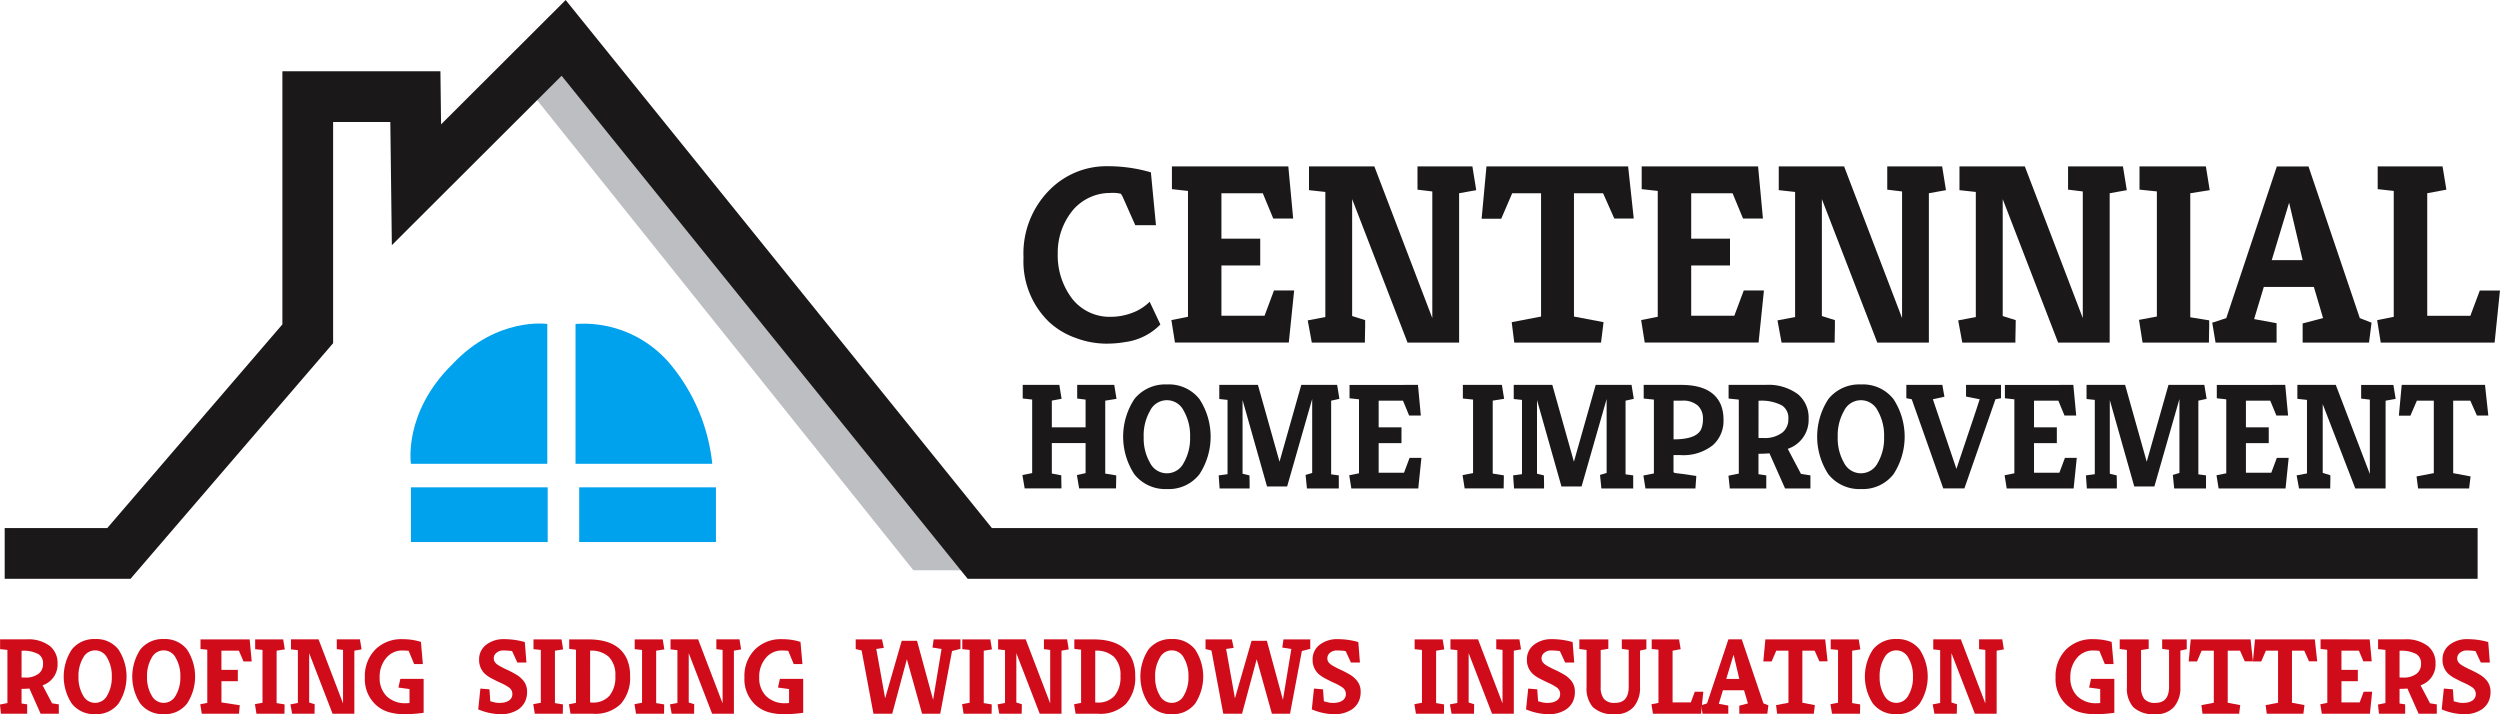 <svg xmlns="http://www.w3.org/2000/svg" width="295.718" height="84.479" viewBox="0 0 295.718 84.479">
  <g id="Group_87" data-name="Group 87" transform="translate(-73.658 -44.417)">
    <path id="Path_513" data-name="Path 513" d="M146.061,115.838h16.13V99.3s-5.931-.9-11.24,4.774C145.118,109.817,146.061,115.838,146.061,115.838Z" transform="translate(-23.794 -16.561)" fill="#00a1ed"/>
    <path id="Path_514" data-name="Path 514" d="M175.1,115.843V99.308a13.355,13.355,0,0,1,11.143,4.672,22.006,22.006,0,0,1,5.032,11.862Z" transform="translate(-33.364 -16.566)" fill="#00a1ed"/>
    <rect id="Rectangle_50" data-name="Rectangle 50" width="16.175" height="6.47" transform="translate(142.171 102.062)" fill="#00a1ed"/>
    <rect id="Rectangle_51" data-name="Rectangle 51" width="16.175" height="6.47" transform="translate(122.267 102.062)" fill="#00a1ed"/>
    <g id="Group_87-2" data-name="Group 87" transform="translate(194.732 64.073)">
      <path id="Path_515" data-name="Path 515" d="M266.327,76.343q-.332-.755-.5-1.117a1.83,1.83,0,0,0-.257-.453,4.15,4.15,0,0,0-1.3-.091,5.635,5.635,0,0,0-2.325.5,5.81,5.81,0,0,0-1.963,1.434,7.88,7.88,0,0,0-1.872,5.255,8.427,8.427,0,0,0,1.752,5.376,5.642,5.642,0,0,0,4.53,2.084,7.161,7.161,0,0,0,2.476-.453,5.735,5.735,0,0,0,2.115-1.329l1.268,2.688a7.109,7.109,0,0,1-4.2,2.084,12.634,12.634,0,0,1-2.387.181,10.317,10.317,0,0,1-3.321-.634,9.141,9.141,0,0,1-3.231-1.9,9.969,9.969,0,0,1-3.051-7.671,10.627,10.627,0,0,1,3.141-8.033,9.463,9.463,0,0,1,6.825-2.748,18.068,18.068,0,0,1,5.1.725l.6,6.251h-2.446Q266.659,77.1,266.327,76.343Z" transform="translate(-254.066 -71.511)" fill="#1a1818"/>
      <path id="Path_516" data-name="Path 516" d="M293.953,71.556l.574,6.161h-2.356l-1.238-2.99H286.04V80.1h4.59v3.171h-4.59v5.949h5.1l1.117-2.99h2.386l-.634,6.161H280.544l-.423-2.658,1.963-.393V74.455l-1.9-.211V71.556Z" transform="translate(-262.635 -71.526)" fill="#1a1818"/>
      <path id="Path_517" data-name="Path 517" d="M310.945,90.431l-.03,1.57v.393h-6.281l-.483-2.627,2.083-.393v-14.8l-1.932-.211V71.556h7.731l6.855,17.939V74.516l-1.752-.211V71.556h6.494l.453,2.809-2.024.362V92.394h-6.1l-6.553-16.972V89.253l1.54.483Z" transform="translate(-270.538 -71.526)" fill="#1a1818"/>
      <path id="Path_518" data-name="Path 518" d="M338.358,89.978l3.473-.664V74.727h-3.413l-1.3,3.02H334.8l.573-6.191H352.13l.664,6.161h-2.3l-1.328-2.99h-3.443V89.314l3.5.664-.3,2.416H338.661Z" transform="translate(-280.617 -71.526)" fill="#1a1818"/>
      <path id="Path_519" data-name="Path 519" d="M376.752,71.556l.574,6.161H374.97l-1.238-2.99h-4.892V80.1h4.59v3.171h-4.59v5.949h5.1l1.117-2.99h2.386l-.634,6.161H363.343l-.423-2.658,1.963-.393V74.455l-1.9-.211V71.556Z" transform="translate(-289.867 -71.526)" fill="#1a1818"/>
      <path id="Path_520" data-name="Path 520" d="M393.744,90.431l-.03,1.57v.393h-6.282l-.483-2.627,2.084-.393v-14.8l-1.933-.211V71.556h7.731l6.855,17.939V74.516l-1.752-.211V71.556h6.494l.452,2.809-2.023.362V92.394h-6.1L392.2,75.422V89.253l1.54.483Z" transform="translate(-297.77 -71.526)" fill="#1a1818"/>
      <path id="Path_521" data-name="Path 521" d="M425.6,90.431l-.03,1.57v.393h-6.282l-.483-2.627,2.083-.393v-14.8l-1.933-.211V71.556h7.732l6.855,17.939V74.516L431.8,74.3V71.556h6.494l.453,2.809-2.024.362V92.394h-6.1l-6.553-16.972V89.253l1.54.483Z" transform="translate(-308.249 -71.526)" fill="#1a1818"/>
      <path id="Path_522" data-name="Path 522" d="M458.974,90.34l-.03,1.6v.453h-7.852l-.423-2.688,2.114-.393v-14.8l-2.054-.211V71.556h7.852l.453,2.809-2.3.362V89.4l2.235.362Z" transform="translate(-318.727 -71.526)" fill="#1a1818"/>
      <path id="Path_523" data-name="Path 523" d="M474.275,92.394V90.129l2.415-.634L475.6,85.81h-5.919l-1.148,3.805,2.658.483v2.3h-7.218l-.393-2.356,1.661-.544,5.98-17.939h3.745l6.07,17.939,1.389.544-.3,2.356Zm-3.655-9.755h3.655l-1.6-6.795Z" transform="translate(-322.975 -71.526)" fill="#1a1818"/>
      <path id="Path_524" data-name="Path 524" d="M500.384,71.556l.453,2.748-2.265.423v14.5h5.1l1.117-2.99h2.386l-.634,6.161h-13.47l-.423-2.658,1.963-.393V74.455l-1.9-.211V71.556Z" transform="translate(-332.535 -71.526)" fill="#1a1818"/>
    </g>
    <g id="Group_88" data-name="Group 88" transform="translate(194.597 89.892)">
      <path id="Path_525" data-name="Path 525" d="M264.959,121.1l-.017.941v.266h-4.367l-.266-1.58,1.029-.231v-3.551h-3.994v3.6l1.118.213v.338l.018.941v.266h-4.349l-.266-1.58,1.154-.231v-8.7l-1.119-.124v-1.615h4.332l.266,1.651-1.154.213v3.16h3.994V111.8l-.994-.124v-1.615h4.384l.266,1.651-1.332.213v8.627l1.3.213Z" transform="translate(-253.865 -110.008)" fill="#1a1818"/>
      <path id="Path_526" data-name="Path 526" d="M276.8,122.355a4.677,4.677,0,0,1-3.852-1.74,8.121,8.121,0,0,1,0-8.911,4.669,4.669,0,0,1,3.852-1.721,4.586,4.586,0,0,1,3.834,1.721,8.12,8.12,0,0,1,0,8.911A4.6,4.6,0,0,1,276.8,122.355Zm-2.752-6.16a5.779,5.779,0,0,0,.746,3.054,2.226,2.226,0,0,0,3.994,0,5.779,5.779,0,0,0,.746-3.054,5.851,5.851,0,0,0-.746-3.088,2.212,2.212,0,0,0-3.994,0A5.851,5.851,0,0,0,274.045,116.194Z" transform="translate(-259.702 -109.982)" fill="#1a1818"/>
      <path id="Path_527" data-name="Path 527" d="M292.1,120.765l.018.834v.711h-3.55l-.107-1.545,1.047-.142v-8.787l-.976-.107v-1.668H293.1l2.556,9.089,2.574-9.089h4.242l.266,1.651-.976.213v8.716l.905.124v1.545H298.9l-.16-1.6.78-.231v-8.751l-2.964,10.349h-2.378l-2.894-10.225v8.716Z" transform="translate(-265.244 -110.008)" fill="#1a1818"/>
      <path id="Path_528" data-name="Path 528" d="M319.6,110.061l.338,3.621h-1.385l-.727-1.758h-2.876v3.16h2.7v1.864h-2.7v3.5h3l.657-1.757h1.4l-.372,3.621h-7.917l-.249-1.562,1.154-.231v-8.751l-1.119-.124v-1.58Z" transform="translate(-272.812 -110.008)" fill="#1a1818"/>
      <path id="Path_529" data-name="Path 529" d="M336.325,121.1l-.018.941v.266h-4.616l-.248-1.58,1.243-.231v-8.7l-1.207-.124v-1.615h4.616l.266,1.651-1.35.213v8.627l1.314.213Z" transform="translate(-279.38 -110.008)" fill="#1a1818"/>
      <path id="Path_530" data-name="Path 530" d="M343.995,120.765l.018.834v.711h-3.55l-.107-1.545,1.048-.142v-8.787l-.976-.107v-1.668h4.562l2.556,9.089,2.574-9.089h4.243l.266,1.651-.976.213v8.716l.905.124v1.545h-3.764l-.16-1.6.781-.231v-8.751l-2.964,10.349h-2.379l-2.893-10.225v8.716Z" transform="translate(-282.311 -110.008)" fill="#1a1818"/>
      <path id="Path_531" data-name="Path 531" d="M363.315,120.783l1.243-.248V111.8l-1.207-.124v-1.615h4.438q3.71,0,4.7,2.378a4.6,4.6,0,0,1,.3,1.7,3.839,3.839,0,0,1-1.26,3.054,5.6,5.6,0,0,1-3.817,1.172h-.834v1.917c0,.1.027.151.08.168a1.589,1.589,0,0,0,.258.054q.177.026.506.062c.219.024.44.054.666.089s.444.068.656.1.391.056.532.08l-.106,1.474h-5.911Zm3.568-4.278q2.929,0,3.337-1.4a3.3,3.3,0,0,0,.142-1.012,2.1,2.1,0,0,0-.6-1.58,2.646,2.646,0,0,0-1.9-.586h-.976Z" transform="translate(-289.862 -110.008)" fill="#1a1818"/>
      <path id="Path_532" data-name="Path 532" d="M387.791,114.055a3.6,3.6,0,0,1-2.467,3.568l1.562,2.964,1.119.177v1.545h-3l-1.846-4.154q-.622.053-1.3.054v2.414l.923.142v1.545h-4.314l-.16-1.509,1.225-.248V111.8l-1.207-.124v-1.615h4.349a5.872,5.872,0,0,1,3.87,1.118A3.593,3.593,0,0,1,387.791,114.055Zm-5.929,2.272a1.642,1.642,0,0,0,.266.017h.319a3.413,3.413,0,0,0,2.254-.657,1.963,1.963,0,0,0,.692-1.58,1.768,1.768,0,0,0-.727-1.6,5.178,5.178,0,0,0-2.8-.568Z" transform="translate(-294.794 -110.008)" fill="#1a1818"/>
      <path id="Path_533" data-name="Path 533" d="M399.128,122.355a4.677,4.677,0,0,1-3.852-1.74,8.12,8.12,0,0,1,0-8.911,4.669,4.669,0,0,1,3.852-1.721,4.587,4.587,0,0,1,3.834,1.721,8.121,8.121,0,0,1,0,8.911A4.6,4.6,0,0,1,399.128,122.355Zm-2.752-6.16a5.779,5.779,0,0,0,.746,3.054,2.227,2.227,0,0,0,3.994,0,5.785,5.785,0,0,0,.745-3.054,5.857,5.857,0,0,0-.745-3.088,2.213,2.213,0,0,0-3.994,0A5.851,5.851,0,0,0,396.376,116.194Z" transform="translate(-299.936 -109.982)" fill="#1a1818"/>
      <path id="Path_534" data-name="Path 534" d="M413.917,110.061l.248,1.4-1.367.3L415.585,120q.053-.2.248-.746.444-1.3.995-2.964l.586-1.74q.283-.852.532-1.589t.391-1.2l-1.615-.319v-1.385h4.136v1.58l-.657.124-3.674,10.544h-2.5l-3.728-10.544-.639-.124v-1.58Z" transform="translate(-305.103 -110.008)" fill="#1a1818"/>
      <path id="Path_535" data-name="Path 535" d="M435.111,110.061l.338,3.621h-1.385l-.727-1.758H430.46v3.16h2.7v1.864h-2.7v3.5h3l.657-1.757h1.4l-.372,3.621H427.23l-.25-1.562,1.154-.231v-8.751l-1.119-.124v-1.58Z" transform="translate(-310.801 -110.008)" fill="#1a1818"/>
      <path id="Path_536" data-name="Path 536" d="M444.956,120.765l.018.834v.711h-3.55l-.107-1.545,1.048-.142v-8.787l-.976-.107v-1.668h4.562l2.556,9.089,2.574-9.089h4.243l.266,1.651-.976.213v8.716l.905.124v1.545h-3.764l-.16-1.6.781-.231v-8.751l-2.964,10.349h-2.379l-2.894-10.225v8.716Z" transform="translate(-315.516 -110.008)" fill="#1a1818"/>
      <path id="Path_537" data-name="Path 537" d="M472.458,110.061l.338,3.621h-1.385l-.727-1.758h-2.876v3.16h2.7v1.864h-2.7v3.5h3l.658-1.757h1.4l-.372,3.621h-7.917l-.249-1.562,1.154-.231v-8.751l-1.119-.124v-1.58Z" transform="translate(-323.084 -110.008)" fill="#1a1818"/>
      <path id="Path_538" data-name="Path 538" d="M482.446,121.155l-.017.923v.231h-3.692l-.285-1.545,1.225-.23v-8.7l-1.136-.124v-1.651h4.543l4.03,10.544v-8.8l-1.029-.124v-1.615H489.9l.266,1.651-1.189.213v10.385h-3.586l-3.852-9.977v8.13l.9.284Z" transform="translate(-327.73 -110.008)" fill="#1a1818"/>
      <path id="Path_539" data-name="Path 539" d="M498.561,120.889l2.042-.39v-8.574H498.6l-.764,1.775h-1.366l.337-3.639h9.852l.391,3.621H505.7l-.781-1.758h-2.023V120.5l2.059.39-.177,1.421h-6.035Z" transform="translate(-333.654 -110.008)" fill="#1a1818"/>
    </g>
    <path id="Path_540" data-name="Path 540" d="M166.849,55.4l45.5,56.845h9.872l-49.5-62.208Z" transform="translate(-30.65 -0.376)" fill="#bdbec1"/>
    <path id="Path_541" data-name="Path 541" d="M74.484,109.881H87.993L110.334,83.9V55.845h12.729l.13,10.428L140.6,48.9l49.229,60.984H367" transform="translate(-0.272)" fill="none" stroke="#1a1818" stroke-miterlimit="10" stroke-width="6"/>
    <g id="Group_89" data-name="Group 89" transform="translate(73.658 120.008)">
      <path id="Path_542" data-name="Path 542" d="M80.467,157.784a2.585,2.585,0,0,1-1.772,2.563l1.121,2.13.8.128v1.109H78.464l-1.325-2.983q-.447.037-.931.038V162.5l.662.1v1.109h-3.1l-.115-1.084.88-.178v-6.287l-.867-.089v-1.16h3.124a4.223,4.223,0,0,1,2.78.8A2.583,2.583,0,0,1,80.467,157.784Zm-4.259,1.633a1.242,1.242,0,0,0,.191.013h.229a2.457,2.457,0,0,0,1.62-.472,1.41,1.41,0,0,0,.5-1.135,1.268,1.268,0,0,0-.523-1.148,3.711,3.711,0,0,0-2.014-.409Z" transform="translate(-73.658 -154.877)" fill="#d00c1b"/>
      <path id="Path_543" data-name="Path 543" d="M88.61,163.746a3.359,3.359,0,0,1-2.767-1.25,5.834,5.834,0,0,1,0-6.4,3.354,3.354,0,0,1,2.767-1.237,3.3,3.3,0,0,1,2.754,1.237,5.834,5.834,0,0,1,0,6.4A3.3,3.3,0,0,1,88.61,163.746Zm-1.976-4.425a4.151,4.151,0,0,0,.536,2.193,1.6,1.6,0,0,0,2.869,0,4.151,4.151,0,0,0,.536-2.193,4.2,4.2,0,0,0-.536-2.219,1.59,1.59,0,0,0-2.869,0A4.2,4.2,0,0,0,86.634,159.321Z" transform="translate(-77.351 -154.858)" fill="#d00c1b"/>
      <path id="Path_544" data-name="Path 544" d="M100.693,163.746a3.36,3.36,0,0,1-2.767-1.25,5.834,5.834,0,0,1,0-6.4,3.354,3.354,0,0,1,2.767-1.237,3.3,3.3,0,0,1,2.754,1.237,5.834,5.834,0,0,1,0,6.4A3.3,3.3,0,0,1,100.693,163.746Zm-1.976-4.425a4.151,4.151,0,0,0,.536,2.193,1.6,1.6,0,0,0,2.869,0,4.151,4.151,0,0,0,.536-2.193,4.2,4.2,0,0,0-.536-2.219,1.59,1.59,0,0,0-2.869,0A4.2,4.2,0,0,0,98.717,159.321Z" transform="translate(-81.325 -154.858)" fill="#d00c1b"/>
      <path id="Path_545" data-name="Path 545" d="M113.537,163.714h-4.4l-.179-1.121.829-.166v-6.287l-.8-.089v-1.135H114.8l.242,2.614h-.969l-.548-1.276h-2.066v2.27H113.4v1.339h-1.938v2.511l2.168.332Z" transform="translate(-85.268 -154.877)" fill="#d00c1b"/>
      <path id="Path_546" data-name="Path 546" d="M122.1,162.846l-.013.676v.191h-3.315l-.179-1.134.893-.166v-6.248l-.867-.089v-1.16h3.315l.191,1.186-.968.152v6.2l.944.153Z" transform="translate(-88.437 -154.877)" fill="#d00c1b"/>
      <path id="Path_547" data-name="Path 547" d="M127.712,162.885l-.013.662v.166h-2.652l-.2-1.109.88-.166V156.19l-.816-.089v-1.186h3.264l2.894,7.573v-6.325l-.74-.089v-1.16h2.741l.191,1.186-.854.152v7.459h-2.576l-2.767-7.166v5.84l.65.2Z" transform="translate(-90.492 -154.877)" fill="#d00c1b"/>
      <path id="Path_548" data-name="Path 548" d="M142.869,162.452a2.127,2.127,0,0,0,.382-.026v-1.646l-1.313-.178.23-1.032h2.754v4.017a15.986,15.986,0,0,1-2.251.166,6.4,6.4,0,0,1-1.907-.256,3.922,3.922,0,0,1-1.428-.79,4.121,4.121,0,0,1-1.364-3.3,4.445,4.445,0,0,1,1.262-3.328,4.326,4.326,0,0,1,3.162-1.2,7.264,7.264,0,0,1,1.887.23c.145.043.251.072.319.09l.229,2.627H143.8l-.65-1.569a7.861,7.861,0,0,0-.829-.038,2.3,2.3,0,0,0-.97.223,2.432,2.432,0,0,0-.842.644,3.4,3.4,0,0,0-.79,2.321,3.021,3.021,0,0,0,.8,2.193A3.121,3.121,0,0,0,142.869,162.452Z" transform="translate(-94.811 -154.864)" fill="#d00c1b"/>
      <path id="Path_549" data-name="Path 549" d="M161.537,162.171a.967.967,0,0,0,.331-.325.868.868,0,0,0,.121-.466.967.967,0,0,0-.1-.452,1.016,1.016,0,0,0-.3-.338,5.84,5.84,0,0,0-.976-.536q-.733-.343-1.154-.574a3.721,3.721,0,0,1-.74-.522,2.253,2.253,0,0,1-.663-1.684,2.149,2.149,0,0,1,.867-1.76,3.372,3.372,0,0,1,2.117-.638,8.892,8.892,0,0,1,2.423.345l.191,2.423h-1.071l-.625-1.352a6.7,6.7,0,0,0-1.02-.076,1.2,1.2,0,0,0-.835.281.815.815,0,0,0-.313.611.8.8,0,0,0,.166.53,1.625,1.625,0,0,0,.421.35,10.146,10.146,0,0,0,1,.517,11.226,11.226,0,0,1,1.115.587,3.035,3.035,0,0,1,.689.567,2.008,2.008,0,0,1,.548,1.4,2.621,2.621,0,0,1-.281,1.294,2.5,2.5,0,0,1-.727.817,3.713,3.713,0,0,1-2.168.587,7.059,7.059,0,0,1-2.6-.574l.255-2.461,1.071.089.1,1.415c.11.025.262.064.452.115a2.393,2.393,0,0,0,.619.077,2.868,2.868,0,0,0,.6-.058A1.549,1.549,0,0,0,161.537,162.171Z" transform="translate(-101.384 -154.864)" fill="#d00c1b"/>
      <path id="Path_550" data-name="Path 550" d="M171.157,162.846l-.013.676v.191h-3.315l-.179-1.134.893-.166v-6.248l-.867-.089v-1.16h3.315l.191,1.186-.969.152v6.2l.944.153Z" transform="translate(-104.571 -154.877)" fill="#d00c1b"/>
      <path id="Path_551" data-name="Path 551" d="M173.939,162.592l.829-.166v-6.287l-.8-.1v-1.121h2.27q3.583,0,4.6,2.422a4.892,4.892,0,0,1,.332,1.874,4.668,4.668,0,0,1-1.1,3.335,4.308,4.308,0,0,1-3.283,1.166h-2.665Zm2.5-.217.242.013a2.568,2.568,0,0,0,2.046-.8,3.44,3.44,0,0,0,.7-2.327,3.029,3.029,0,0,0-.765-2.27,3.069,3.069,0,0,0-2.219-.74Z" transform="translate(-106.639 -154.877)" fill="#d00c1b"/>
      <path id="Path_552" data-name="Path 552" d="M189,162.846l-.013.676v.191H185.67l-.179-1.134.893-.166v-6.248l-.867-.089v-1.16h3.315l.191,1.186-.969.152v6.2l.944.153Z" transform="translate(-110.439 -154.877)" fill="#d00c1b"/>
      <path id="Path_553" data-name="Path 553" d="M194.611,162.885l-.013.662v.166h-2.652l-.2-1.109.88-.166V156.19l-.816-.089v-1.186h3.264l2.895,7.573v-6.325l-.74-.089v-1.16h2.741l.191,1.186-.854.152v7.459h-2.576l-2.767-7.166v5.84l.65.2Z" transform="translate(-112.495 -154.877)" fill="#d00c1b"/>
      <path id="Path_554" data-name="Path 554" d="M209.767,162.452a2.136,2.136,0,0,0,.383-.026v-1.646l-1.313-.178.229-1.032h2.754v4.017a15.977,15.977,0,0,1-2.25.166,6.393,6.393,0,0,1-1.907-.256,3.916,3.916,0,0,1-1.428-.79,4.12,4.12,0,0,1-1.364-3.3,4.445,4.445,0,0,1,1.262-3.328,4.329,4.329,0,0,1,3.162-1.2,7.268,7.268,0,0,1,1.887.23c.144.043.25.072.319.09l.23,2.627H210.7l-.65-1.569a7.852,7.852,0,0,0-.829-.038,2.293,2.293,0,0,0-.969.223,2.419,2.419,0,0,0-.842.644,3.4,3.4,0,0,0-.791,2.321,3.018,3.018,0,0,0,.8,2.193A3.119,3.119,0,0,0,209.767,162.452Z" transform="translate(-116.813 -154.864)" fill="#d00c1b"/>
      <path id="Path_555" data-name="Path 555" d="M236.872,154.916v1.121l-.995.255-1.4,7.421h-2.143l-1.8-6.451-1.734,6.451h-2.219l-1.4-7.484-.7-.166v-1.148h3.111l.217,1.007-.893.128,1.046,5.84,1.963-6.809h1.811l1.9,6.987,1-6.018-1.072-.166.14-.968Z" transform="translate(-123.262 -154.877)" fill="#d00c1b"/>
      <path id="Path_556" data-name="Path 556" d="M246.738,162.846l-.013.676v.191H243.41l-.179-1.134.893-.166v-6.248l-.867-.089v-1.16h3.315l.191,1.186-.969.152v6.2l.944.153Z" transform="translate(-129.429 -154.877)" fill="#d00c1b"/>
      <path id="Path_557" data-name="Path 557" d="M252.351,162.885l-.013.662v.166h-2.652l-.2-1.109.88-.166V156.19l-.816-.089v-1.186h3.264l2.895,7.573v-6.325l-.74-.089v-1.16h2.742l.191,1.186-.854.152v7.459h-2.576l-2.767-7.166v5.84l.65.2Z" transform="translate(-131.485 -154.877)" fill="#d00c1b"/>
      <path id="Path_558" data-name="Path 558" d="M262.972,162.592l.829-.166v-6.287l-.8-.1v-1.121h2.27q3.583,0,4.6,2.422a4.893,4.893,0,0,1,.332,1.874,4.671,4.671,0,0,1-1.1,3.335,4.311,4.311,0,0,1-3.284,1.166h-2.665Zm2.5-.217.242.013a2.568,2.568,0,0,0,2.046-.8,3.441,3.441,0,0,0,.7-2.327,3.029,3.029,0,0,0-.765-2.27,3.069,3.069,0,0,0-2.219-.74Z" transform="translate(-135.922 -154.877)" fill="#d00c1b"/>
      <path id="Path_559" data-name="Path 559" d="M278.38,163.746a3.36,3.36,0,0,1-2.767-1.25,5.834,5.834,0,0,1,0-6.4,3.354,3.354,0,0,1,2.767-1.237,3.3,3.3,0,0,1,2.754,1.237,5.834,5.834,0,0,1,0,6.4A3.3,3.3,0,0,1,278.38,163.746Zm-1.976-4.425a4.151,4.151,0,0,0,.536,2.193,1.6,1.6,0,0,0,2.869,0,4.151,4.151,0,0,0,.536-2.193,4.2,4.2,0,0,0-.536-2.219,1.59,1.59,0,0,0-2.869,0A4.2,4.2,0,0,0,276.4,159.321Z" transform="translate(-139.765 -154.858)" fill="#d00c1b"/>
      <path id="Path_560" data-name="Path 560" d="M298.527,154.916v1.121l-.995.255-1.4,7.421h-2.142l-1.8-6.451-1.734,6.451h-2.219l-1.4-7.484-.7-.166v-1.148h3.111l.217,1.007-.893.128,1.046,5.84,1.964-6.809h1.811l1.9,6.987.995-6.018-1.071-.166.14-.968Z" transform="translate(-143.539 -154.877)" fill="#d00c1b"/>
      <path id="Path_561" data-name="Path 561" d="M308.444,162.171a.975.975,0,0,0,.332-.325.874.874,0,0,0,.121-.466.976.976,0,0,0-.1-.452,1.028,1.028,0,0,0-.3-.338,5.768,5.768,0,0,0-.975-.536q-.733-.343-1.154-.574a3.722,3.722,0,0,1-.74-.522,2.254,2.254,0,0,1-.663-1.684,2.151,2.151,0,0,1,.867-1.76,3.374,3.374,0,0,1,2.117-.638,8.883,8.883,0,0,1,2.422.345l.191,2.423H309.5l-.624-1.352a6.716,6.716,0,0,0-1.021-.076,1.2,1.2,0,0,0-.835.281.815.815,0,0,0-.311.611.8.8,0,0,0,.165.53,1.626,1.626,0,0,0,.421.35,10.076,10.076,0,0,0,1,.517,11.229,11.229,0,0,1,1.115.587,3.016,3.016,0,0,1,.688.567,2.007,2.007,0,0,1,.55,1.4,2.629,2.629,0,0,1-.281,1.294,2.511,2.511,0,0,1-.728.817,3.712,3.712,0,0,1-2.168.587,7.065,7.065,0,0,1-2.6-.574l.255-2.461,1.071.089.1,1.415c.111.025.262.064.453.115a2.393,2.393,0,0,0,.619.077,2.862,2.862,0,0,0,.6-.058A1.548,1.548,0,0,0,308.444,162.171Z" transform="translate(-149.7 -154.864)" fill="#d00c1b"/>
      <path id="Path_562" data-name="Path 562" d="M326.462,162.846l-.013.676v.191h-3.315l-.179-1.134.893-.166v-6.248l-.867-.089v-1.16H326.3l.191,1.186-.969.152v6.2l.944.153Z" transform="translate(-155.649 -154.877)" fill="#d00c1b"/>
      <path id="Path_563" data-name="Path 563" d="M332.074,162.885l-.012.662v.166H329.41l-.2-1.109.88-.166V156.19l-.816-.089v-1.186h3.264l2.895,7.573v-6.325l-.74-.089v-1.16h2.741l.191,1.186-.854.152v7.459h-2.576l-2.767-7.166v5.84l.65.2Z" transform="translate(-157.705 -154.877)" fill="#d00c1b"/>
      <path id="Path_564" data-name="Path 564" d="M346.215,162.171a.974.974,0,0,0,.332-.325.874.874,0,0,0,.121-.466.976.976,0,0,0-.1-.452,1.025,1.025,0,0,0-.3-.338,5.828,5.828,0,0,0-.975-.536q-.734-.343-1.154-.574a3.719,3.719,0,0,1-.74-.522,2.253,2.253,0,0,1-.663-1.684,2.151,2.151,0,0,1,.867-1.76,3.373,3.373,0,0,1,2.117-.638,8.892,8.892,0,0,1,2.423.345l.191,2.423h-1.071l-.625-1.352a6.7,6.7,0,0,0-1.02-.076,1.2,1.2,0,0,0-.835.281.815.815,0,0,0-.313.611.8.8,0,0,0,.166.53,1.625,1.625,0,0,0,.421.35,10.2,10.2,0,0,0,1,.517,11.1,11.1,0,0,1,1.116.587,3.035,3.035,0,0,1,.689.567,2.005,2.005,0,0,1,.548,1.4,2.621,2.621,0,0,1-.281,1.294,2.5,2.5,0,0,1-.727.817,3.713,3.713,0,0,1-2.168.587,7.065,7.065,0,0,1-2.6-.574l.256-2.461,1.07.089.1,1.415c.111.025.261.064.452.115a2.4,2.4,0,0,0,.619.077,2.868,2.868,0,0,0,.6-.058A1.549,1.549,0,0,0,346.215,162.171Z" transform="translate(-162.123 -154.864)" fill="#d00c1b"/>
      <path id="Path_565" data-name="Path 565" d="M356.258,162.426q1.607,0,1.607-1.913v-4.361l-.816-.115v-1.121h2.907v1.16l-.752.166v4.31a3.45,3.45,0,0,1-.752,2.352,2.756,2.756,0,0,1-2.193.861,3.5,3.5,0,0,1-2.639-.842,3.358,3.358,0,0,1-.74-2.371v-4.387l-.854-.114v-1.135h3.43v1.121l-.905.14v4.348a2.262,2.262,0,0,0,.376,1.428A1.616,1.616,0,0,0,356.258,162.426Z" transform="translate(-165.21 -154.877)" fill="#d00c1b"/>
      <path id="Path_566" data-name="Path 566" d="M368,154.916l.191,1.16-.956.178v6.121h2.155l.472-1.262h1.007l-.267,2.6h-5.688l-.179-1.121.829-.166v-6.287l-.8-.089v-1.135Z" transform="translate(-169.39 -154.877)" fill="#d00c1b"/>
      <path id="Path_567" data-name="Path 567" d="M378.008,163.714v-.956l1.02-.268-.459-1.556h-2.5l-.485,1.607,1.122.2v.968H373.66l-.166-.994.7-.23,2.525-7.573H378.3l2.563,7.573.587.23-.128.994Zm-1.543-4.119h1.543l-.676-2.869Z" transform="translate(-172.271 -154.877)" fill="#d00c1b"/>
      <path id="Path_568" data-name="Path 568" d="M385.961,162.693l1.467-.281v-6.159h-1.442l-.548,1.276h-.982l.242-2.614h7.077l.281,2.6h-.968l-.561-1.263h-1.454v6.159l1.479.281-.127,1.02h-4.335Z" transform="translate(-175.877 -154.877)" fill="#d00c1b"/>
      <path id="Path_569" data-name="Path 569" d="M399.8,162.846l-.013.676v.191h-3.315l-.179-1.134.893-.166v-6.248l-.867-.089v-1.16h3.315l.191,1.186-.969.152v6.2l.944.153Z" transform="translate(-179.77 -154.877)" fill="#d00c1b"/>
      <path id="Path_570" data-name="Path 570" d="M406.078,163.746a3.359,3.359,0,0,1-2.767-1.25,5.83,5.83,0,0,1,0-6.4,3.355,3.355,0,0,1,2.767-1.237,3.3,3.3,0,0,1,2.754,1.237,5.834,5.834,0,0,1,0,6.4A3.3,3.3,0,0,1,406.078,163.746Zm-1.976-4.425a4.151,4.151,0,0,0,.536,2.193,1.6,1.6,0,0,0,2.869,0,4.157,4.157,0,0,0,.536-2.193,4.21,4.21,0,0,0-.536-2.219,1.59,1.59,0,0,0-2.869,0A4.2,4.2,0,0,0,404.1,159.321Z" transform="translate(-181.763 -154.858)" fill="#d00c1b"/>
      <path id="Path_571" data-name="Path 571" d="M417.175,162.885l-.013.662v.166H414.51l-.2-1.109.879-.166V156.19l-.816-.089v-1.186h3.265l2.894,7.573v-6.325l-.739-.089v-1.16h2.742l.191,1.186-.855.152v7.459h-2.576l-2.767-7.166v5.84l.65.2Z" transform="translate(-185.694 -154.877)" fill="#d00c1b"/>
      <path id="Path_572" data-name="Path 572" d="M440.861,162.452a2.131,2.131,0,0,0,.383-.026v-1.646l-1.313-.178.23-1.032h2.754v4.017a15.977,15.977,0,0,1-2.25.166,6.4,6.4,0,0,1-1.907-.256,3.917,3.917,0,0,1-1.428-.79,4.122,4.122,0,0,1-1.364-3.3,4.445,4.445,0,0,1,1.262-3.328,4.329,4.329,0,0,1,3.163-1.2,7.266,7.266,0,0,1,1.886.23c.144.043.25.072.319.09l.23,2.627h-1.033l-.65-1.569a7.842,7.842,0,0,0-.829-.038,2.3,2.3,0,0,0-.969.223,2.432,2.432,0,0,0-.842.644,3.4,3.4,0,0,0-.791,2.321,3.016,3.016,0,0,0,.8,2.193A3.118,3.118,0,0,0,440.861,162.452Z" transform="translate(-192.817 -154.864)" fill="#d00c1b"/>
      <path id="Path_573" data-name="Path 573" d="M451.5,162.426q1.607,0,1.607-1.913v-4.361l-.816-.115v-1.121H455.2v1.16l-.752.166v4.31a3.45,3.45,0,0,1-.752,2.352,2.756,2.756,0,0,1-2.193.861,3.494,3.494,0,0,1-2.639-.842,3.355,3.355,0,0,1-.74-2.371v-4.387l-.854-.114v-1.135H450.7v1.121l-.905.14v4.348a2.262,2.262,0,0,0,.376,1.428A1.616,1.616,0,0,0,451.5,162.426Z" transform="translate(-196.536 -154.877)" fill="#d00c1b"/>
      <path id="Path_574" data-name="Path 574" d="M460.934,162.693l1.466-.281v-6.159h-1.441l-.548,1.276h-.982l.242-2.614h7.077l.281,2.6h-.968l-.561-1.263h-1.454v6.159l1.479.281-.128,1.02h-4.335Z" transform="translate(-200.535 -154.877)" fill="#d00c1b"/>
      <path id="Path_575" data-name="Path 575" d="M472.258,162.693l1.467-.281v-6.159h-1.442l-.548,1.276h-.982l.242-2.614h7.077l.281,2.6h-.968l-.561-1.263H475.37v6.159l1.479.281-.128,1.02h-4.335Z" transform="translate(-204.259 -154.877)" fill="#d00c1b"/>
      <path id="Path_576" data-name="Path 576" d="M488.468,154.916l.242,2.6h-.994l-.523-1.263h-2.066v2.27h1.938v1.339h-1.937v2.511h2.154l.472-1.262h1.007l-.268,2.6h-5.687l-.179-1.121.828-.166v-6.287l-.8-.089v-1.135Z" transform="translate(-208.164 -154.877)" fill="#d00c1b"/>
      <path id="Path_577" data-name="Path 577" d="M499.6,157.784a2.584,2.584,0,0,1-1.772,2.563l1.123,2.13.8.128v1.109H497.6l-1.326-2.983c-.3.025-.608.038-.93.038V162.5l.662.1v1.109h-3.1l-.115-1.084.88-.178v-6.287l-.867-.089v-1.16h3.124a4.222,4.222,0,0,1,2.779.8A2.581,2.581,0,0,1,499.6,157.784Zm-4.258,1.633a1.239,1.239,0,0,0,.191.013h.23a2.453,2.453,0,0,0,1.619-.472,1.41,1.41,0,0,0,.5-1.135,1.271,1.271,0,0,0-.522-1.148,3.717,3.717,0,0,0-2.015-.409Z" transform="translate(-211.507 -154.877)" fill="#d00c1b"/>
      <path id="Path_578" data-name="Path 578" d="M507.6,162.171a.975.975,0,0,0,.332-.325.874.874,0,0,0,.121-.466.977.977,0,0,0-.1-.452,1.025,1.025,0,0,0-.3-.338,5.812,5.812,0,0,0-.976-.536q-.733-.343-1.154-.574a3.721,3.721,0,0,1-.74-.522,2.254,2.254,0,0,1-.663-1.684,2.149,2.149,0,0,1,.867-1.76,3.373,3.373,0,0,1,2.117-.638,8.883,8.883,0,0,1,2.422.345l.192,2.423H508.65l-.625-1.352a6.7,6.7,0,0,0-1.02-.076,1.2,1.2,0,0,0-.835.281.815.815,0,0,0-.313.611.8.8,0,0,0,.166.53,1.625,1.625,0,0,0,.421.35,10.2,10.2,0,0,0,1,.517,11.168,11.168,0,0,1,1.116.587,3.035,3.035,0,0,1,.689.567,2.008,2.008,0,0,1,.548,1.4,2.621,2.621,0,0,1-.281,1.294,2.5,2.5,0,0,1-.727.817,3.714,3.714,0,0,1-2.168.587,7.065,7.065,0,0,1-2.6-.574l.256-2.461,1.071.089.1,1.415c.111.025.262.064.453.115a2.393,2.393,0,0,0,.619.077,2.869,2.869,0,0,0,.6-.058A1.549,1.549,0,0,0,507.6,162.171Z" transform="translate(-215.2 -154.864)" fill="#d00c1b"/>
    </g>
  </g>
</svg>
